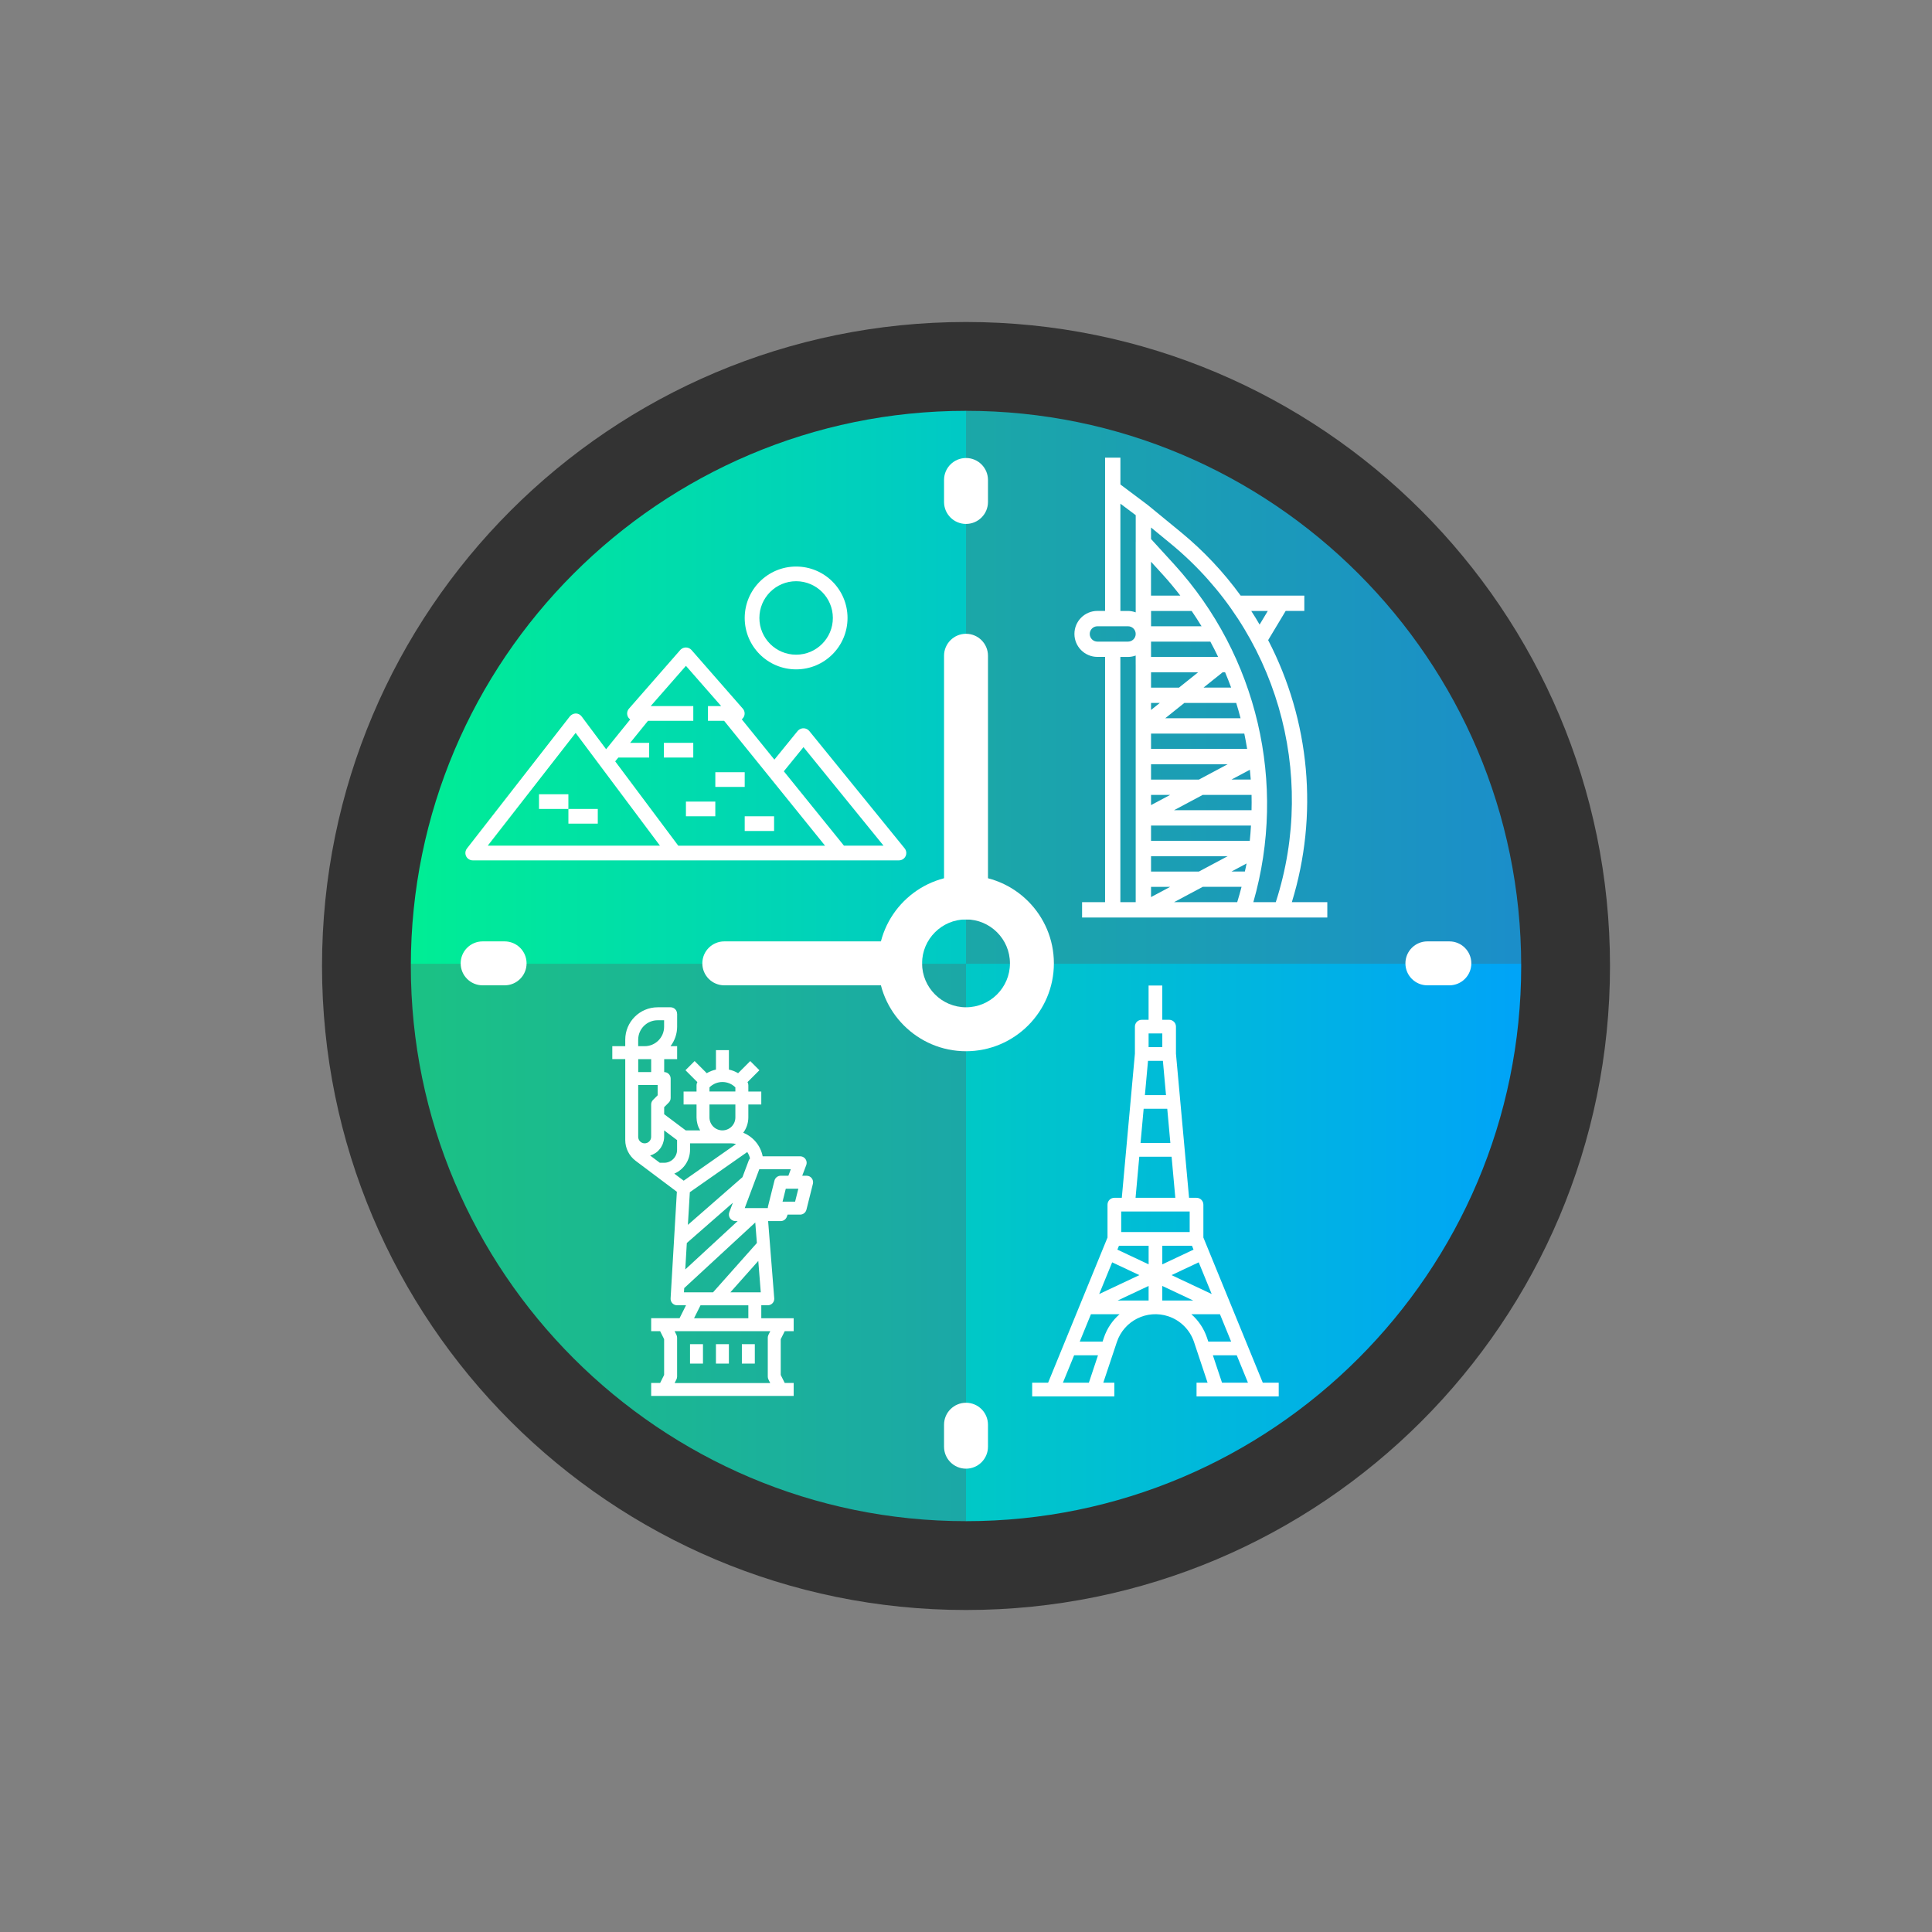 <?xml version="1.0" encoding="utf-8"?>
<!-- Generator: Adobe Illustrator 23.0.6, SVG Export Plug-In . SVG Version: 6.00 Build 0)  -->
<svg version="1.1" id="Layer_1" xmlns="http://www.w3.org/2000/svg" xmlns:xlink="http://www.w3.org/1999/xlink" x="0px" y="0px"
	 viewBox="0 0 850.39 850.39" style="enable-background:new 0 0 850.39 850.39;" xml:space="preserve">
<rect x="0" y="0" width="850.39" height="850.39" fill="#808080" stroke="none"/>
<style type="text/css">
	.st0{fill:url(#SVGID_1_);}
	.st1{opacity:0.3;fill:#5B5B5F;enable-background:new    ;}
	.st2{fill:#333333;}
	.st3{fill:#FFFFFF;}
</style>
<g>
	<linearGradient id="SVGID_1_" gradientUnits="userSpaceOnUse" x1="144.746" y1="425.197" x2="705.648" y2="425.197">
		<stop  offset="0" style="stop-color:#00F38D"/>
		<stop  offset="1" style="stop-color:#009EFF"/>
	</linearGradient>
	<circle class="st0" cx="425.2" cy="425.2" r="280.45"/>
	<path class="st1" d="M425.2,155.95v268.26h263.47C688.67,424.21,683.88,182.29,425.2,155.95z"/>
	<path class="st1" d="M425.2,692.47V424.21H161.72C161.72,424.21,166.51,666.13,425.2,692.47z"/>
	<path class="st2" d="M425.2,180.83c134.74,0,244.37,109.62,244.37,244.37S559.94,669.56,425.2,669.56S180.83,559.94,180.83,425.2
		S290.45,180.83,425.2,180.83 M425.2,141.73c-156.55,0-283.46,126.91-283.46,283.46S268.65,708.66,425.2,708.66
		S708.66,581.75,708.66,425.2S581.75,141.73,425.2,141.73L425.2,141.73z"/>
	<g>
		<path class="st3" d="M425.2,201.6c-5.34,0-9.67,4.32-9.67,9.67v9.67c0,5.35,4.33,9.67,9.67,9.67c5.34,0,9.67-4.32,9.67-9.67v-9.67
			C434.87,205.92,430.54,201.6,425.2,201.6z"/>
		<path class="st3" d="M425.2,617.44c-5.34,0-9.67,4.32-9.67,9.67v9.67c0,5.35,4.33,9.67,9.67,9.67c5.34,0,9.67-4.32,9.67-9.67
			v-9.67C434.87,621.76,430.54,617.44,425.2,617.44z"/>
		<path class="st3" d="M637.95,414.36h-9.67c-5.34,0-9.67,4.32-9.67,9.67s4.33,9.67,9.67,9.67h9.67c5.34,0,9.67-4.32,9.67-9.67
			S643.29,414.36,637.95,414.36z"/>
		<path class="st3" d="M222.11,414.36h-9.67c-5.34,0-9.67,4.32-9.67,9.67s4.33,9.67,9.67,9.67h9.67c5.34,0,9.67-4.32,9.67-9.67
			S227.45,414.36,222.11,414.36z"/>
	</g>
	<g>
		<path class="st3" d="M396.18,433.7h-77.37c-5.34,0-9.67-4.33-9.67-9.67s4.33-9.67,9.67-9.67h77.37c5.34,0,9.67,4.33,9.67,9.67
			S401.53,433.7,396.18,433.7z"/>
	</g>
	<g>
		<path class="st3" d="M425.2,404.69c-5.34,0-9.67-4.33-9.67-9.67V288.64c0-5.34,4.33-9.67,9.67-9.67c5.34,0,9.67,4.33,9.67,9.67
			v106.38C434.87,400.35,430.54,404.69,425.2,404.69z"/>
	</g>
	<g>
		<path class="st3" d="M425.2,462.71c-21.33,0-38.68-17.35-38.68-38.68c0-21.33,17.35-38.68,38.68-38.68
			c21.33,0,38.68,17.35,38.68,38.68C463.88,445.36,446.53,462.71,425.2,462.71z M425.2,404.69c-10.66,0-19.34,8.68-19.34,19.34
			c0,10.66,8.68,19.34,19.34,19.34c10.67,0,19.34-8.68,19.34-19.34C444.54,413.36,435.86,404.69,425.2,404.69z"/>
	</g>
	<g id="surface1">
		<path class="st3" d="M568.62,397.1c11.79-38.33,8.04-79.75-10.43-115.34l7.71-12.85h8.21v-6.75h-28.02
			c-7.51-10.34-16.31-19.69-26.18-27.81l-14.51-11.9c-0.03-0.02-0.06-0.03-0.08-0.05c-0.02-0.02-0.01-0.04-0.02-0.04l-12.14-9.11
			v-11.81h-6.75v67.46h-3.37c-5.59,0-10.12,4.53-10.12,10.12c0,5.59,4.53,10.12,10.12,10.12h3.37V397.1h-10.12v6.75h107.94v-6.75
			H568.62z M499.89,292.54V397.1h-6.75V289.16h3.37c1.15-0.01,2.29-0.22,3.37-0.62V292.54z M496.52,282.41h-13.49
			c-1.86,0-3.37-1.51-3.37-3.37c0-1.86,1.51-3.38,3.37-3.38h13.49c1.86,0,3.37,1.51,3.37,3.38
			C499.89,280.9,498.38,282.41,496.52,282.41z M499.89,238.56v30.98c-1.08-0.4-2.22-0.61-3.37-0.62h-3.37V221.7l6.75,5.06V238.56z
			 M558.03,268.92l-3.6,6c-1.18-2.02-2.4-4.05-3.68-6H558.03z M506.64,247.26l5.27,5.78c2.7,2.95,5.21,6.02,7.63,9.14h-12.91V247.26
			z M506.64,268.92h17.88c1.52,2.21,2.96,4.47,4.36,6.75h-22.23V268.92z M506.64,282.41h26.1c1.21,2.22,2.36,4.47,3.44,6.75h-29.54
			V282.41z M529.75,302.65l8.43-6.75h1.05c0.94,2.23,1.85,4.48,2.67,6.75H529.75z M544.13,309.4c0.7,2.24,1.34,4.48,1.92,6.75
			h-33.17l8.43-6.75H544.13z M506.64,295.91h20.74l-8.43,6.75h-12.31V295.91z M506.64,309.4h3.88l-3.88,3.1V309.4z M506.64,322.89
			h41.05c0.47,2.24,0.88,4.49,1.25,6.75h-42.3V322.89z M550.15,338.82c0.15,1.44,0.28,2.87,0.38,4.31h-8.48L550.15,338.82z
			 M506.64,336.39h33.73l-12.65,6.75h-21.08V336.39z M506.64,349.88h8.43l-8.43,4.5V349.88z M506.64,376.87h33.73l-12.65,6.75
			h-21.08V376.87z M506.64,394.86v-4.5h8.43L506.64,394.86z M544.57,397.1h-27.81l12.65-6.75h17.07
			C545.91,392.62,545.25,394.86,544.57,397.1z M547.94,383.61h-5.88l6.63-3.54C548.48,381.25,548.19,382.43,547.94,383.61
			L547.94,383.61z M550.1,370.12h-43.46v-6.74h43.99C550.49,365.62,550.35,367.87,550.1,370.12L550.1,370.12z M550.87,356.63h-34.12
			l12.65-6.75h21.49c0.06,2.25,0.03,4.5-0.01,6.75H550.87z M561.55,397.1h-9.88c14.95-52.22,1.79-108.45-34.78-148.62l-10.25-11.23
			v-5.06l8.98,7.38C561.77,277.71,579.97,340.14,561.55,397.1L561.55,397.1z"/>
	</g>
	<g id="surface1_1_">
		<path class="st3" d="M298.02,446.22c0-1.58-1.28-2.85-2.85-2.85h-5.7c-7.87,0.01-14.25,6.39-14.26,14.26v2.85h-5.7v5.7h5.7v35.64
			c0.01,3.59,1.7,6.96,4.56,9.12l18.16,13.63l-2.76,46.94c-0.09,1.57,1.11,2.92,2.68,3.01c0.06,0,0.11,0.01,0.17,0h3.94l-2.85,5.7
			h-12.49v5.7h3.94l1.76,3.52v15.76l-1.76,3.53h-3.94v5.7h62.73v-5.7h-3.94l-1.76-3.52v-15.76l1.76-3.52h3.94v-5.7h-14.26v-5.7h2.85
			c1.58,0,2.86-1.27,2.86-2.84c0-0.08,0-0.16-0.01-0.23l-2.69-33.99h5.54c1.19,0,2.25-0.74,2.67-1.85l0.37-1h5.51
			c1.31,0,2.45-0.89,2.77-2.16l2.85-11.4c0.38-1.53-0.55-3.08-2.07-3.46c-0.23-0.06-0.46-0.09-0.69-0.09h-1.94l1.77-4.7
			c0.55-1.47-0.2-3.12-1.67-3.67c-0.32-0.12-0.66-0.18-1-0.18h-16.51c-0.91-4.68-4.13-8.58-8.56-10.37
			c1.46-1.94,2.24-4.31,2.25-6.73v-5.7h5.7v-5.7h-5.7v-2.85c-0.01-0.46-0.13-0.91-0.36-1.31l5.23-5.23l-4.03-4.03l-5.34,5.34
			c-1.25-0.75-2.62-1.29-4.05-1.59v-8.56h-5.7v8.56c-1.43,0.3-2.79,0.84-4.05,1.59l-5.34-5.34l-4.03,4.03l5.23,5.23
			c-0.23,0.4-0.35,0.85-0.36,1.31v2.85h-5.7v5.7h5.7v5.7c0.01,2.01,0.56,3.98,1.59,5.7h-6.34l-9.5-7.13v-3.1l2.02-2.02
			c0.53-0.53,0.84-1.26,0.84-2.02v-8.55c0-1.57-1.28-2.85-2.85-2.85v-5.7h5.7v-5.7h-2.92c1.89-2.45,2.91-5.46,2.92-8.56V446.22z
			 M280.91,457.63c0-4.72,3.83-8.55,8.55-8.55h2.85v2.85c0,4.72-3.83,8.56-8.56,8.56h-2.85V457.63z M289.47,482.11l-2.02,2.02
			c-0.54,0.53-0.83,1.26-0.84,2.01v14.26c0,1.57-1.28,2.85-2.85,2.85c-1.58,0-2.85-1.28-2.85-2.85v-22.81h8.56V482.11z
			 M296.8,516.59c4.2-1.8,6.92-5.92,6.93-10.49v-2.85h18.06c0.74,0.01,1.48,0.11,2.19,0.31l-23.04,16.13L296.8,516.59z
			 M330.12,509.89c-0.02,0.02-0.03,0.05-0.05,0.08c-0.21,0.25-0.39,0.53-0.51,0.84l-2.75,7.33l-24.03,21l0.86-14.38l25.27-17.68
			C329.49,507.94,329.9,508.89,330.12,509.89z M321.34,536.24c0.53,0.77,1.41,1.23,2.34,1.23h1.01l-23.06,21.29l0.68-11.64
			l20.27-17.72l-1.58,4.21C320.69,534.49,320.81,535.47,321.34,536.24z M301.16,566.97l31.28-28.88l0.71,9.03l-19.3,21.71h-12.8
			L301.16,566.97z M334.86,568.83h-13.38l12.29-13.82L334.86,568.83z M338.23,607.18l0.79,1.58h-42.08l0.79-1.58
			c0.2-0.4,0.3-0.83,0.3-1.27V588.8c0-0.44-0.1-0.88-0.3-1.28l-0.79-1.58h42.1l-0.79,1.58c-0.2,0.4-0.3,0.83-0.3,1.28v17.11
			C337.94,606.35,338.04,606.78,338.23,607.18z M329.39,580.24h-23.9l2.85-5.7h21.05V580.24z M349.97,528.92h-5.52l1.42-5.7h5.53
			L349.97,528.92z M347.02,517.51h-3.37c-1.31,0-2.45,0.89-2.77,2.16l-2.85,11.4c-0.06,0.23-0.08,0.46-0.08,0.69H327.8l6.41-17.11
			h13.87L347.02,517.51z M312.28,478.62c3.15-3.15,8.25-3.15,11.4,0v1.82h-11.4V478.62z M312.28,491.85v-5.7h11.4v5.7
			c0,3.15-2.55,5.7-5.7,5.7C314.83,497.55,312.28,495,312.28,491.85z M298.02,501.83v4.28c0,3.15-2.55,5.7-5.7,5.7h-1.9l-4.25-3.19
			c0.21-0.06,0.4-0.15,0.6-0.23c0.2-0.07,0.32-0.11,0.48-0.18c0.38-0.17,0.74-0.37,1.09-0.59c0.08-0.05,0.17-0.09,0.25-0.15
			c0.42-0.28,0.8-0.61,1.16-0.96c0.1-0.1,0.19-0.22,0.28-0.32c0.25-0.27,0.48-0.55,0.7-0.84c0.11-0.15,0.2-0.31,0.29-0.46
			c0.17-0.28,0.33-0.57,0.47-0.88c0.08-0.17,0.16-0.34,0.23-0.52c0.13-0.33,0.23-0.67,0.31-1.01c0.04-0.17,0.09-0.32,0.13-0.49
			c0.11-0.52,0.16-1.06,0.17-1.59v-2.85L298.02,501.83z M286.62,471.89h-5.7v-5.7h5.7V471.89z"/>
		<path class="st3" d="M315.13,591.65h5.7v8.55h-5.7V591.65z"/>
		<path class="st3" d="M303.72,591.65h5.7v8.55h-5.7V591.65z"/>
		<path class="st3" d="M326.54,591.65h5.7v8.55h-5.7V591.65z"/>
	</g>
	<g id="surface1_2_">
		<path class="st3" d="M205.52,373.48c-1.1,1.41-0.84,3.44,0.57,4.54c0.57,0.44,1.27,0.68,1.98,0.68h187.62
			c1.79,0,3.23-1.45,3.23-3.23c0-0.74-0.26-1.46-0.72-2.04l-42.04-51.74c-1.22-1.38-3.34-1.52-4.72-0.29
			c-0.11,0.09-0.2,0.19-0.3,0.29l-10.29,12.66l-14.35-17.73c0.42-0.33,0.75-0.75,0.97-1.24c0.52-1.16,0.32-2.51-0.51-3.46
			l-22.64-25.87c-1.25-1.34-3.36-1.41-4.7-0.15c-0.05,0.05-0.1,0.1-0.15,0.15l-22.63,25.87c-1.18,1.34-1.04,3.39,0.31,4.56
			c0.08,0.07,0.16,0.13,0.24,0.19l-10.6,13.11l-10.79-14.45c-0.61-0.81-1.55-1.28-2.56-1.29c-1,0.03-1.94,0.49-2.59,1.25
			L205.52,373.48z M353.66,328.86l35.24,43.37h-17.42l-26.47-32.74L353.66,328.86z M285.23,317.27h19.93v-6.47H286.4l15.52-17.72
			l15.52,17.72h-5.82v6.47h7.11l19.61,24.25l24.82,30.72h-64.61l-27.76-37.12l1.37-1.68h13.58v-6.47h-8.37L285.23,317.27z
			 M264.12,336.97l26.37,35.26h-75.8l38.68-49.64L264.12,336.97z"/>
		<path class="st3" d="M292.22,326.97h12.93v6.47h-12.93V326.97z"/>
		<path class="st3" d="M314.86,339.9h12.93v6.47h-12.93V339.9z"/>
		<path class="st3" d="M327.79,359.3h12.93v6.47h-12.93V359.3z"/>
		<path class="st3" d="M301.92,352.83h12.93v6.47h-12.93V352.83z"/>
		<path class="st3" d="M237.25,349.6h12.93v6.47h-12.93V349.6z"/>
		<path class="st3" d="M250.19,356.07h12.93v6.46h-12.93V356.07z"/>
		<path class="st3" d="M327.79,272c0,12.5,10.13,22.63,22.63,22.63c12.5,0,22.63-10.13,22.63-22.63s-10.13-22.63-22.63-22.63
			C337.93,249.38,327.8,259.5,327.79,272z M350.42,255.83c8.93,0,16.17,7.24,16.17,16.17c0,8.93-7.24,16.17-16.17,16.17
			c-8.93,0-16.17-7.24-16.17-16.17C334.26,263.07,341.5,255.84,350.42,255.83z"/>
	</g>
	<g id="surface1_3_">
		<path class="st3" d="M529.68,544.71v-14.47c0-1.67-1.35-3.01-3.02-3.01h-3.28l-5.77-63.44v-11.91c0-1.67-1.35-3.01-3.01-3.01
			h-3.01v-15.07h-6.03v15.07h-3.01c-1.67,0-3.01,1.35-3.01,3.01v11.91l-5.77,63.44h-3.28c-1.67,0-3.01,1.35-3.01,3.01v14.47
			l-26.14,63.89h-7.02v6.03h36.17v-6.03h-4.86l5.97-17.9c3.13-9.38,13.26-14.44,22.64-11.32c5.34,1.78,9.53,5.97,11.32,11.32
			l5.97,17.9h-4.86v6.03h36.17v-6.03h-7.02L529.68,544.71z M525.35,550.04l-13.75,6.48v-8.19h13.05L525.35,550.04z M527.63,555.63
			l5.71,13.95l-17.68-8.32L527.63,555.63z M505.57,556.51l-13.75-6.47l0.71-1.72h13.05V556.51z M501.5,561.26l-17.68,8.32
			l5.71-13.95L501.5,561.26z M505.57,566.02v6.42h-13.64L505.57,566.02z M511.59,566.02l13.64,6.42h-13.64V566.02z M513.23,482.02
			h-9.29l1.37-15.07h6.55L513.23,482.02z M503.39,488.04h10.39l1.37,15.07h-13.13L503.39,488.04z M505.57,454.89h6.03v6.03h-6.03
			V454.89z M501.47,509.14h14.22l1.64,18.08h-17.5L501.47,509.14z M493.51,533.25h30.14v9.04h-30.14V533.25z M467.86,608.6
			l4.93-12.06h10.51l-4.02,12.06H467.86z M485.89,588.79l-0.58,1.73h-10.05l4.93-12.05h12.6
			C489.61,581.23,487.23,584.8,485.89,588.79z M524.37,578.46h12.6l4.93,12.05h-10.06l-0.58-1.73
			C529.92,584.8,527.54,581.23,524.37,578.46z M537.88,608.6l-4.02-12.06h10.51l4.93,12.06H537.88z"/>
	</g>
</g>
</svg>
